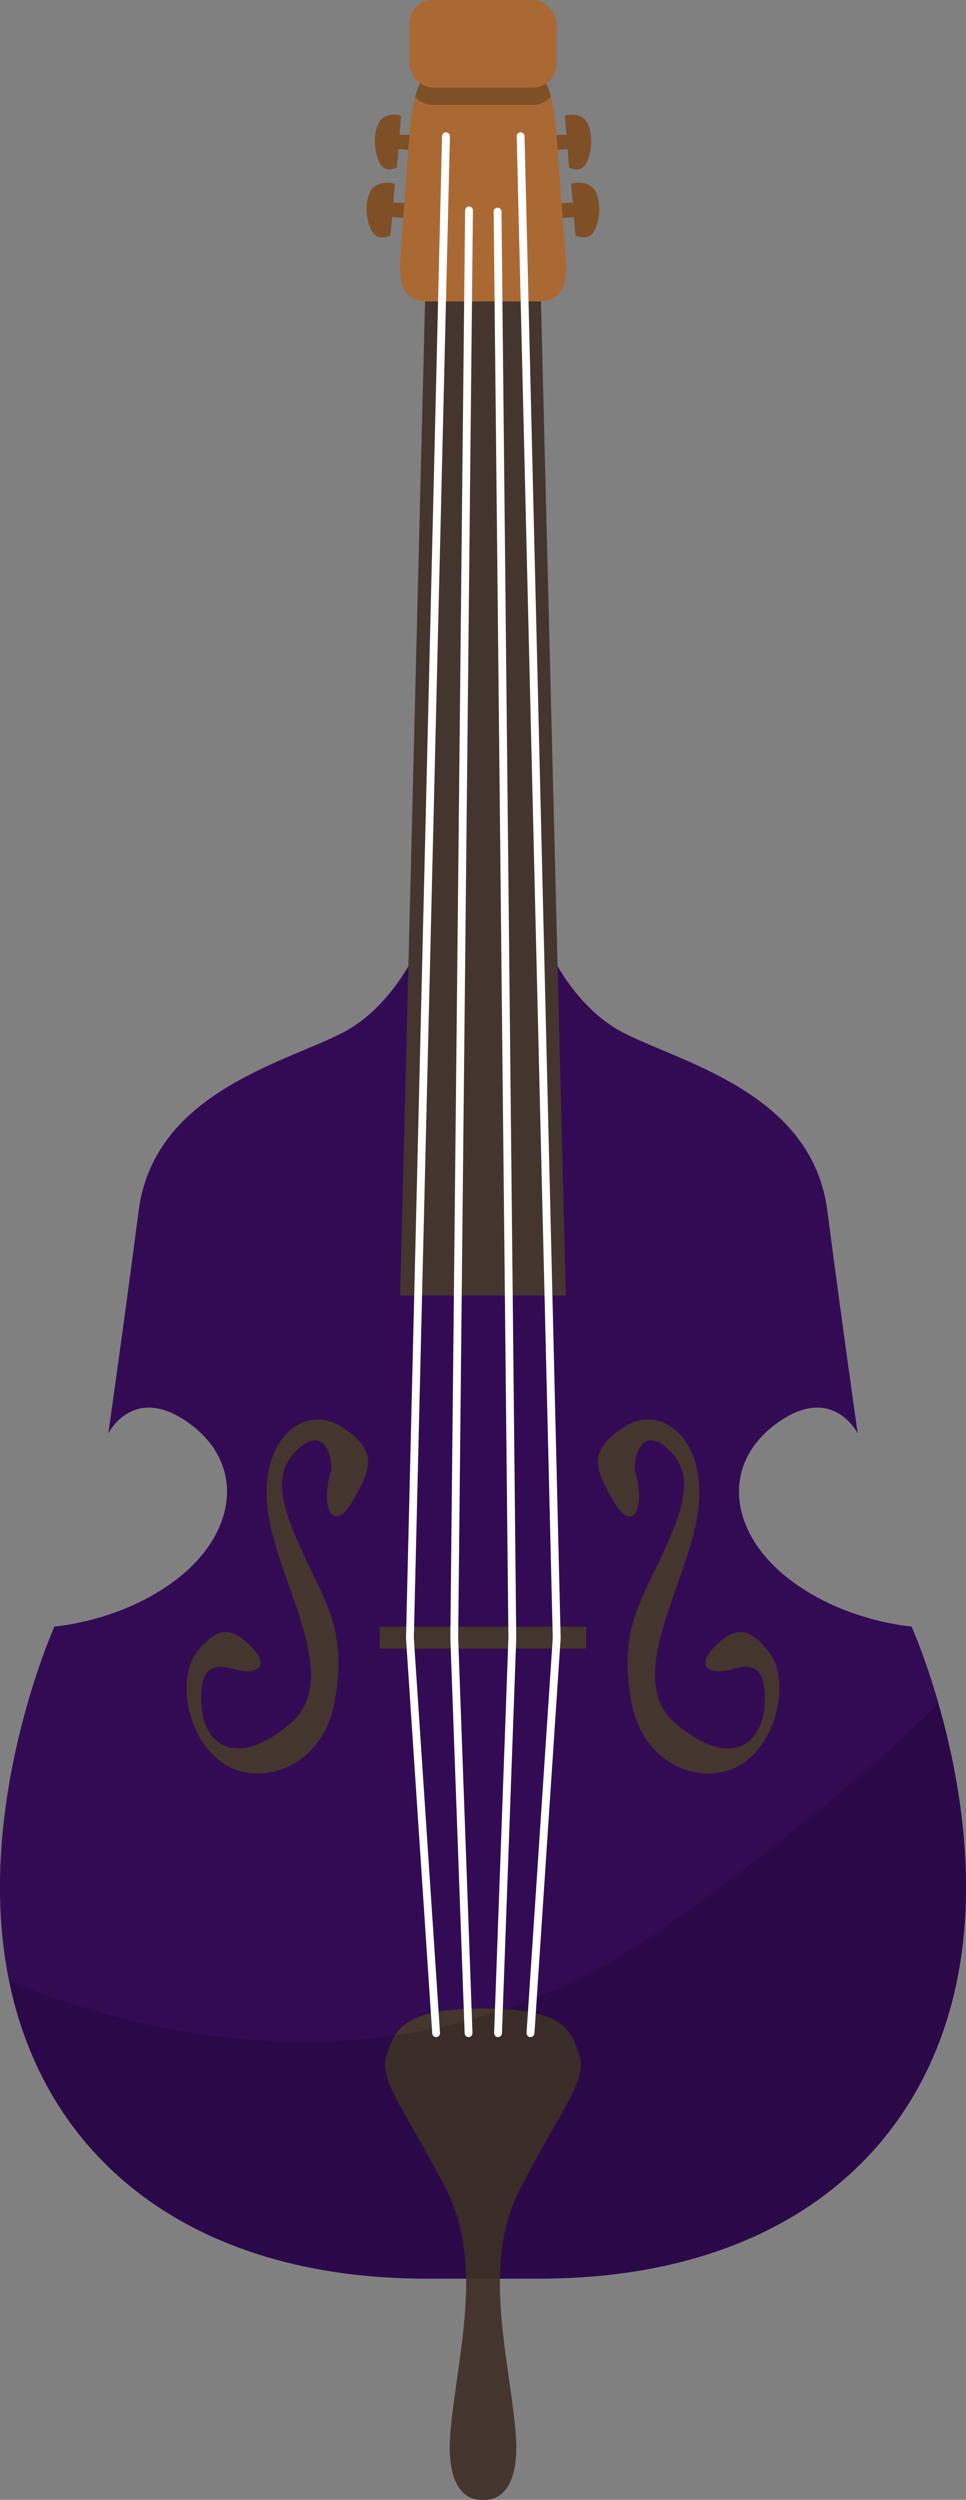 <svg xmlns="http://www.w3.org/2000/svg" viewBox="0 0 680.59 1759.9"><rect x="0" y="0" width="680.59" height="1759.9" fill="#808080" stroke="none"/><defs><style>.cls-1{fill:#7f4f26;}.cls-2{fill:#330b55;}.cls-3{fill:none;}.cls-4{fill:#44352e;}.cls-5{opacity:0.15;isolation:isolate;}.cls-6{fill:#aa6933;}.cls-7{fill:#fff;}</style></defs><g id="Layer_2" data-name="Layer 2"><g id="Object"><g id="Jazz"><g id="path984845"><path class="cls-1" d="M272.68,128.63c-4.83.06-9.63,1.94-11.86,6.5-3.1,6.35-3.72,17.31.63,26.54s13.65,4.05,13.65,4.05l1.11-12.91,22.48,1.94V143.21l-21.62-.47,1.14-13.39a20.27,20.27,0,0,0-5.53-.72Zm135.22,0a20.27,20.27,0,0,0-5.53.72l1.15,13.39-21.63.47v11.54l22.49-1.94,1.1,12.91s9.31,5.19,13.66-4.05,3.73-20.19.62-26.54c-2.23-4.56-7-6.44-11.86-6.5Z"/></g><g id="path984842"><path class="cls-1" d="M277.44,80.73c-4.48,0-8.95,1.94-11,6.5-2.89,6.35-3.46,17.31.58,26.54s12.69,4,12.69,4l1-12.92,20.9,1.95V95.31l-20.1-.47,1.06-13.39A17.22,17.22,0,0,0,277.44,80.73Zm125.7,0a17.26,17.26,0,0,0-5.14.72l1.07,13.39L379,95.31v11.54l20.9-1.95,1,12.92s8.66,5.19,12.7-4,3.46-20.19.58-26.54c-2.08-4.56-6.54-6.45-11-6.5Z"/></g><g id="path961953"><path class="cls-2" d="M300.79,652.82S283,706.27,240.22,727.65,108.37,770.41,97.69,852.36s-21.38,156.78-21.38,156.78,17.81-35.63,57-7.13,33.34,75.35-5.86,107.42-89.08,35.62-89.08,35.62-56.23,125.08-32.57,246.63c24.83,127.57,128.47,212.51,295,212.51h79c166.51,0,270.15-84.94,295-212.51,23.66-121.55-32.58-246.63-32.58-246.63s-49.88-3.55-89.08-35.62-45.05-78.91-5.85-107.42,57,7.13,57,7.13-10.69-74.82-21.38-156.78S483.12,749,440.36,727.65s-60.57-74.83-60.57-74.83h-79Z"/></g><g id="path970906"><path class="cls-3" d="M279.09,724.52a126.28,126.28,0,0,1-30,20.87c-23.94,12-55.42,22.17-81.58,38.68s-45.69,36.66-50.15,70.85C109.26,917,104.62,949,101.16,973.61c13.52-1,28.49,1.2,43.83,12.36,24.16,17.57,36.56,44,34.59,69.92s-16.67,50.17-39.55,68.9c-35.7,29.2-70.56,35.38-86.47,37.47-5.63,13.4-49,119.25-28.27,225.65,21.41,110,102.1,184.36,240.24,195Zm122.4,0L415.06,1583c138.14-10.69,218.83-85.08,240.24-195,20.71-106.4-22.67-212.26-28.29-225.65-15.92-2.09-50.76-8.28-86.45-37.47-22.88-18.73-37.57-43-39.54-68.9s10.42-52.35,34.58-69.92c15.34-11.16,30.31-13.34,43.84-12.36C576,949,571.31,917,563.22,854.92c-4.46-34.19-24-54.35-50.15-70.85s-57.64-26.71-81.58-38.68a126.6,126.6,0,0,1-30-20.86Z"/></g><g id="rect968822"><path class="cls-4" d="M299.54,209.46h81.51L398.67,912H281.91Z"/></g><g id="path970497"><path class="cls-4" d="M224.15,999.33c-21.49-.18-40.91,24.64-35.33,65,7,50.63,53.23,117,15.83,148.91s-61.24,16.41-62.77-13.81,12.35-27.37,24.2-24,26.14-.44,11-16.08-25.34-12.91-38.39,3.72-8.78,57.05,16.16,76.62,71.89,7,80.81-41.34-5.25-68.6-20.67-101.67-24-57-6.9-74.73,25.59-2.48,25.34,12.9c-8.28,26.29,1.28,45.61,14.73,22.31s18.88-35.69-7.55-52.67a30.88,30.88,0,0,0-16.47-5.17Zm232.28,0A30.85,30.85,0,0,0,440,1004.5c-26.43,17-21,29.38-7.55,52.67s23,4,14.73-22.31c-.26-15.38,8.21-30.62,25.34-12.9s8.52,41.67-6.9,74.73S436,1150,444.91,1198.36s55.88,60.92,80.81,41.34,29.21-60,16.16-76.62-23.25-19.36-38.38-3.72-.85,19.46,11,16.08,25.74-6.24,24.21,24-25.38,45.72-62.78,13.81,8.83-98.28,15.83-148.91c5.58-40.35-13.83-65.16-35.33-65Z"/></g><g id="path970717"><path class="cls-4" d="M340.3,1414c-59.59,0-62.43,16.93-68.1,33.86s17,43.53,42.56,94.32,8.51,111.25,2.84,166.88,22.7,50.78,22.7,50.78,28.37,4.84,22.7-50.78-22.71-116.09,2.83-166.88,48.23-77.39,42.56-94.32S399.88,1414,340.3,1414Z"/></g><g id="rect970824"><rect class="cls-4" x="267.6" y="1145.2" width="145.39" height="15.42"/></g><g id="path972257" class="cls-5"><path d="M661.09,1199.2C620,1240,558.93,1292.47,468.24,1356.68c-177.64,125.76-367.53,76.53-461.78,38,25.87,125.88,129.14,209.5,294.33,209.5h79c166.51,0,270.16-84.94,295-212.51C688.76,1319.83,674.82,1247,661.09,1199.2Z"/></g><g id="rect977128"><path class="cls-6" d="M305.05,50.35h70.49c9.15,0,14.75,19.41,16.52,43.37l6.61,89.49c1.77,24-8.31,29-18.63,29H300.55c-10.33,0-20.4-5.08-18.64-29l6.61-89.49c1.77-24,7.37-43.37,16.53-43.37Z"/></g><g id="rect977286"><path class="cls-1" d="M305.05,50.35c-5.48,0-9.69,7-12.56,17.68a16.47,16.47,0,0,0,12.56,5.77h70.49A16.49,16.49,0,0,0,388.1,68c-2.87-10.72-7.08-17.68-12.56-17.68Z"/></g><g id="rect972481"><rect class="cls-6" x="288.52" width="103.54" height="61.68" rx="16.52"/></g><g id="path984880"><path class="cls-7" d="M307.27,1434.11a2.76,2.76,0,0,1-2.75-2.58l-18.47-278.17a2.09,2.09,0,0,1,0-.25L311.44,95.82A2.76,2.76,0,1,1,317,96L291.56,1153.12,310,1431.17a2.75,2.75,0,0,1-2.57,2.93Z"/></g><g id="path986249"><path class="cls-7" d="M330.12,1434.11a2.77,2.77,0,0,1-2.76-2.66l-10.07-278.17v-.13L327.68,148.09a2.78,2.78,0,0,1,2.78-2.73,2.75,2.75,0,0,1,2.73,2.79l-10.38,1005,10.07,278.11a2.77,2.77,0,0,1-2.66,2.86Z"/></g><g id="path986426"><path class="cls-7" d="M373.74,1434.11h-.19a2.75,2.75,0,0,1-2.57-2.93l18.46-278.05L364.05,96a2.77,2.77,0,0,1,2.69-2.83,2.74,2.74,0,0,1,2.83,2.7L395,1153.11v.25l-18.47,278.17A2.76,2.76,0,0,1,373.74,1434.11Z"/></g><g id="path986428"><path class="cls-7" d="M350.89,1434.11h-.11a2.76,2.76,0,0,1-2.65-2.86l10.07-278.11L347.81,149a2.76,2.76,0,0,1,5.52-.05l10.39,1004.24a.49.49,0,0,1,0,.12l-10.07,278.18A2.76,2.76,0,0,1,350.89,1434.11Z"/></g></g></g></g></svg>